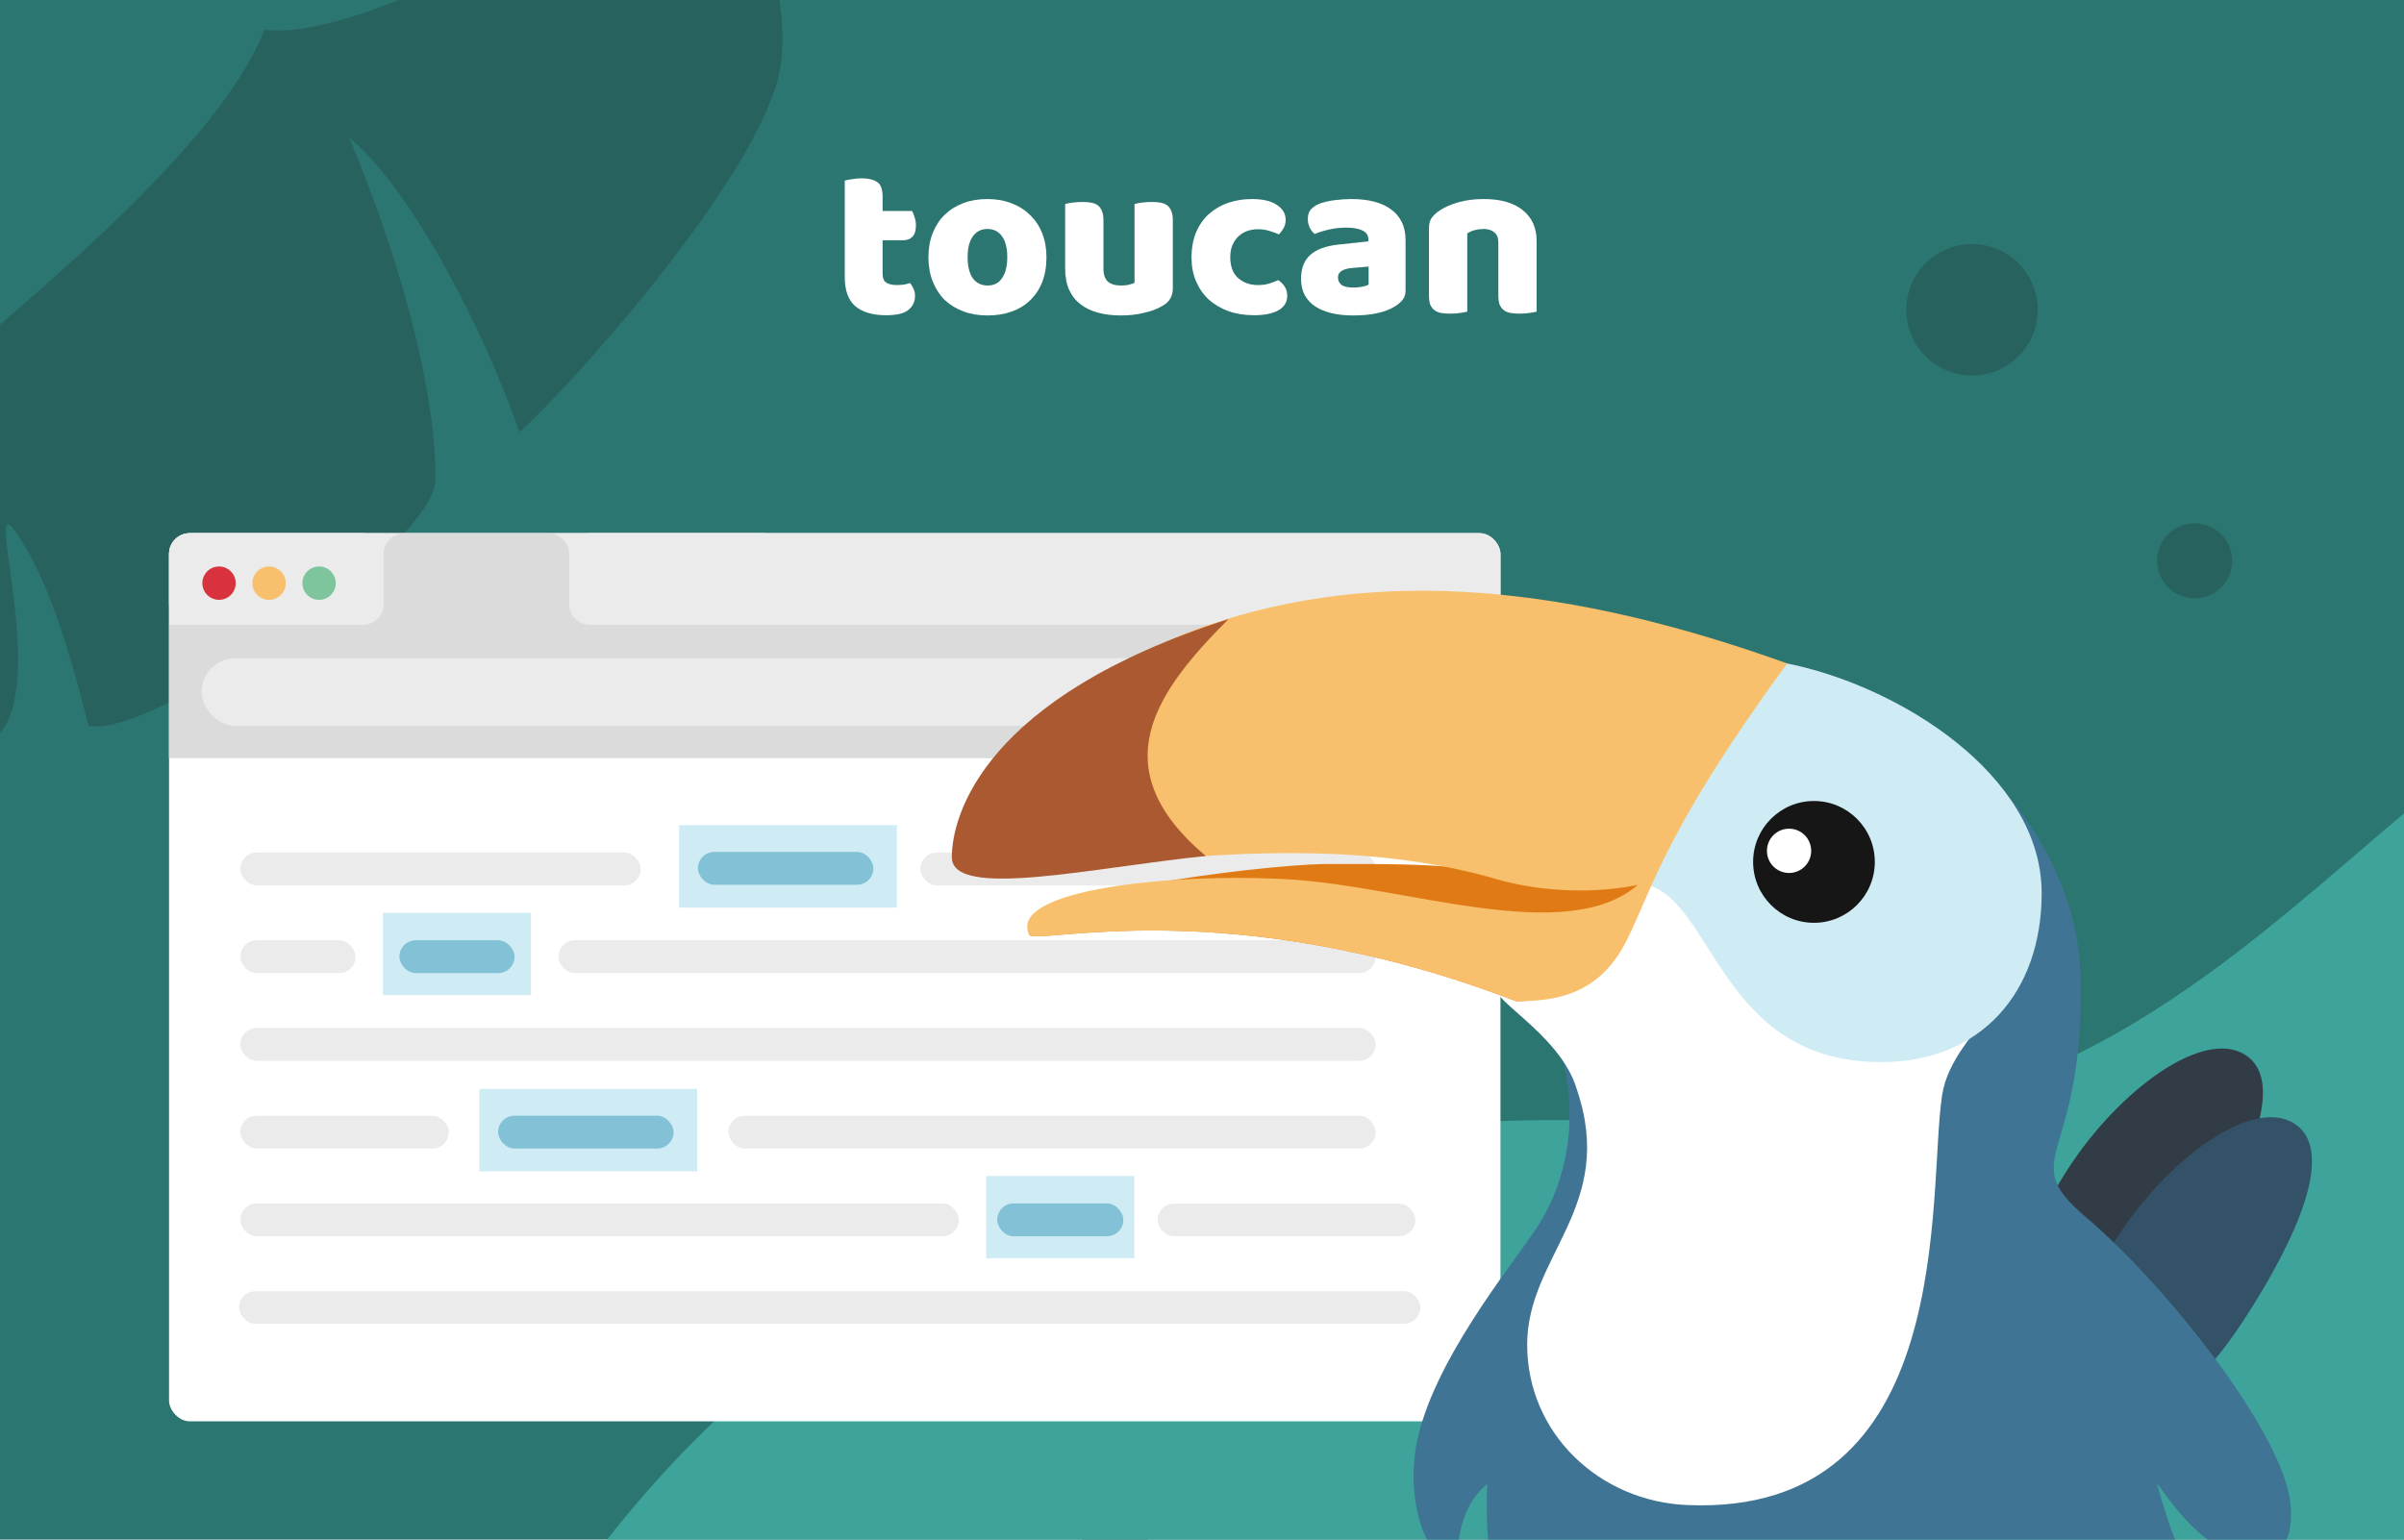 <svg width="256" height="164" viewBox="0 0 256 164" fill="none" xmlns="http://www.w3.org/2000/svg">
<g clip-path="url(#clip0)">
<rect width="256" height="164" fill="#2B7670"/>
<path opacity="0.5" d="M36.796 141.445C76.16 107.409 138.911 120.794 117.19 91.903C98.195 66.643 36.796 141.445 36.796 141.445Z" fill="#274F4C"/>
<path opacity="0.5" d="M210 40C213.866 40 217 36.866 217 33C217 29.134 213.866 26 210 26C206.134 26 203 29.134 203 33C203 36.866 206.134 40 210 40Z" fill="#274F4C"/>
<path opacity="0.5" d="M118.747 169.384C120.871 169.384 122.592 167.662 122.592 165.539C122.592 163.415 120.871 161.694 118.747 161.694C116.624 161.694 114.902 163.415 114.902 165.539C114.902 167.662 116.624 169.384 118.747 169.384Z" fill="#274F4C"/>
<path opacity="0.5" d="M233.709 63.74C235.918 63.74 237.708 61.949 237.708 59.74C237.708 57.531 235.918 55.74 233.709 55.74C231.499 55.74 229.708 57.531 229.708 59.74C229.708 61.949 231.499 63.74 233.709 63.74Z" fill="#274F4C"/>
<path opacity="0.5" d="M87.507 80.948C89.895 80.948 91.832 79.227 91.832 77.103C91.832 74.98 89.895 73.258 87.507 73.258C85.118 73.258 83.181 74.98 83.181 77.103C83.181 79.227 85.118 80.948 87.507 80.948Z" fill="#274F4C"/>
<path opacity="0.5" d="M92.694 -92.064C87.511 -74.132 77.915 -52.458 67.939 -33.582C72.768 -26.181 86.735 -3.19 82.555 9.4C78.628 21.228 60.807 41.078 55.309 46.045C51.927 36.046 44.026 20.291 37.197 14.673C43.425 29.601 46.568 43.324 46.346 51.22C46.152 58.18 16.235 78.763 9.425 77.317C7.595 70.007 5.248 61.801 1.695 56.682C-1.859 51.563 4.906 71.56 0.184 77.871C-11.071 87.357 -28.416 84.225 -36.155 90.486C-39.5 88.832 -40.484 84.022 -40.484 84.022C-40.484 84.022 -42.277 85.057 -42.258 89.229C-47.396 88.61 -49.914 85.284 -55.741 88.647C-49.162 66.922 18.512 27.851 28.159 3.159C34.004 3.968 44.381 -0.829 44.381 -0.829C44.381 -0.829 38.864 -0.034 35.191 -3.291C48.687 -14.071 45.078 -31.707 61.413 -36.441C72.657 -51.215 85.561 -79.579 88.97 -92.304C88.97 -92.304 90.694 -94.494 92.694 -92.064Z" fill="#274F4C"/>
<path opacity="0.5" d="M43.238 138.236C56.359 105.159 95.122 86.459 66.567 79.113C35.496 71.125 43.238 138.236 43.238 138.236Z" fill="#274F4C"/>
<path opacity="0.5" d="M36.044 135.91C57.978 145.848 119.21 153.906 105.717 136.201C89.77 115.278 36.044 135.91 36.044 135.91Z" fill="#274F4C"/>
<path d="M41.307 206.939C24.75 250.288 81.162 329.525 186.743 344.061C278.702 356.72 352.433 276.775 374.189 239.092C417.306 168.678 385.777 93.905 322.317 70.797C258.856 47.689 251.404 122.955 183.557 120.02C91.279 112.689 57.864 163.589 41.307 206.939Z" fill="#3EA39A"/>
<g filter="url(#filter0_d)">
<g clip-path="url(#clip1)">
<rect x="18" y="52.576" width="141.783" height="94.611" rx="2.219" fill="white"/>
<rect x="18" y="52.576" width="155.356" height="23.969" fill="#EBEBEB"/>
<rect opacity="0.5" x="18" y="62.341" width="155.356" height="14.204" fill="#CDCDCD"/>
<path opacity="0.5" d="M40.86 54.795C40.86 53.569 41.853 52.576 43.079 52.576H58.393C59.618 52.576 60.612 53.569 60.612 54.795V62.341H40.86V54.795Z" fill="#CDCDCD"/>
<path opacity="0.5" d="M33.314 58.346C33.314 57.12 34.307 56.127 35.533 56.127H38.64C39.866 56.127 40.86 57.12 40.86 58.346V62.341H33.314V58.346Z" fill="#CDCDCD"/>
<path d="M18 54.795C18 53.569 18.994 52.576 20.219 52.576H38.64C39.866 52.576 40.86 53.569 40.86 54.795V60.121C40.86 61.347 39.866 62.341 38.64 62.341H20.219C18.994 62.341 18 61.347 18 60.121V54.795Z" fill="#EBEBEB"/>
<path opacity="0.5" d="M60.612 58.346C60.612 57.12 61.606 56.127 62.831 56.127H65.939C67.164 56.127 68.158 57.12 68.158 58.346V62.341H60.612V58.346Z" fill="#CDCDCD"/>
<path d="M60.612 54.795C60.612 53.569 61.606 52.576 62.831 52.576H81.252C82.478 52.576 83.472 53.569 83.472 54.795V60.121C83.472 61.347 82.478 62.341 81.252 62.341H62.831C61.606 62.341 60.612 61.347 60.612 60.121V54.795Z" fill="#EBEBEB"/>
<circle cx="23.326" cy="57.902" r="1.776" fill="#D7323E"/>
<circle cx="28.653" cy="57.902" r="1.776" fill="#F8C06D"/>
<rect x="51.04" y="111.772" width="23.198" height="8.787" fill="#CFECF5"/>
<rect x="72.316" y="83.672" width="23.198" height="8.787" fill="#CFECF5"/>
<rect x="105.023" y="121.051" width="15.769" height="8.761" fill="#CFECF5"/>
<rect x="40.778" y="93.016" width="15.769" height="8.761" fill="#CFECF5"/>
<rect x="25.593" y="86.592" width="42.635" height="3.504" rx="1.752" fill="#EBEBEB"/>
<rect x="98.014" y="86.592" width="48.476" height="3.504" rx="1.752" fill="#EBEBEB"/>
<rect x="25.593" y="95.937" width="12.265" height="3.504" rx="1.752" fill="#EBEBEB"/>
<rect x="59.467" y="95.937" width="87.023" height="3.504" rx="1.752" fill="#EBEBEB"/>
<rect x="25.593" y="105.281" width="120.898" height="3.504" rx="1.752" fill="#EBEBEB"/>
<rect x="25.593" y="114.626" width="22.194" height="3.504" rx="1.752" fill="#EBEBEB"/>
<rect x="53.043" y="114.626" width="18.689" height="3.504" rx="1.752" fill="#83C2D6"/>
<rect x="74.32" y="86.526" width="18.689" height="3.504" rx="1.752" fill="#83C2D6"/>
<rect x="106.191" y="123.971" width="13.433" height="3.504" rx="1.752" fill="#83C2D6"/>
<rect x="42.53" y="95.937" width="12.265" height="3.504" rx="1.752" fill="#83C2D6"/>
<rect x="77.573" y="114.626" width="68.918" height="3.504" rx="1.752" fill="#EBEBEB"/>
<rect x="25.593" y="123.971" width="76.51" height="3.504" rx="1.752" fill="#EBEBEB"/>
<rect x="25.462" y="133.328" width="125.793" height="3.465" rx="1.732" fill="#EBEBEB"/>
<rect x="123.271" y="124" width="27.451" height="3.465" rx="1.732" fill="#EBEBEB"/>
<circle cx="33.979" cy="57.902" r="1.776" fill="#7EC49C"/>
<rect x="21.465" y="65.901" width="134.321" height="7.196" rx="3.598" fill="#EBEBEB"/>
</g>
</g>
<path d="M220.225 124.5C214.829 132.857 212.814 140.997 217.291 143.893C221.768 146.789 228.502 141.386 233.898 133.028C239.295 124.671 243.589 115.275 239.112 112.379C234.641 109.483 225.621 116.148 220.225 124.5Z" fill="#323C46"/>
<path d="M225.445 131.813C220.048 140.171 218.033 148.311 222.511 151.207C226.988 154.103 233.722 148.7 239.118 140.342C244.514 131.985 248.809 122.589 244.332 119.693C239.854 116.797 230.835 123.456 225.445 131.813Z" fill="#335267"/>
<path d="M163.611 130.84C160.86 134.963 152.465 145.191 150.845 153.837C149.649 160.213 152.1 166.223 154.379 166.223C155.899 166.223 154.379 161.505 158.374 158.066C158.173 162.543 158.327 174.086 164.394 181.559C172.053 190.996 177.355 192.175 179.122 191.586C180.89 190.996 183.246 186.277 183.246 186.277L183.205 185.982C186.392 186.938 189.768 187.457 193.261 187.457C196.978 187.457 200.56 186.873 203.924 185.799C204.313 186.531 206.775 191.043 208.401 191.586C210.169 192.175 215.471 190.996 223.129 181.559C226.316 177.631 232.732 166.223 232.732 166.223C231.719 164.873 230.517 161.021 229.674 157.966C232.249 161.576 235.006 164.908 238.623 165.634C241.569 166.223 244.337 165.687 243.925 160.325C243.36 153 230.858 137.051 222.128 129.655C214.469 123.167 222.128 123.757 221.539 103.703C221.097 88.727 206.801 73.141 191.831 73.141C176.862 73.141 149.478 98.253 161.449 107.242C163.805 109.011 166.109 110.792 166.751 114.319C167.929 120.807 166.362 126.723 163.611 130.84Z" fill="#3F7494"/>
<path d="M206.811 116.679C205.226 127.006 208.578 161.505 179.711 160.325C170.286 159.942 162.627 152.669 162.627 143.221C162.627 133.772 172.155 128.545 167.929 116.089C166.15 109.849 157.378 105.861 159.682 104.882C165.844 102.264 179.466 69.17 191.313 71.329C197.794 72.509 214.057 79.361 216.237 91.906C218.593 105.472 207.989 109.011 206.811 116.679Z" fill="white"/>
<path d="M217.415 95.15C217.415 105.738 210.905 113.14 200.331 113.14C182.77 113.14 182.511 95.15 174.744 94.112C174.744 83.525 179.947 68.597 190.316 70.673C202.098 73.032 217.415 82.469 217.415 95.15Z" fill="#CFECF5"/>
<path d="M173.231 98.984C173.231 101.102 168.607 106.652 161.449 106.652C130.815 94.856 110.196 100.754 109.607 99.574C107.487 95.33 134.186 92.175 140.829 92.041C148.034 92.041 156.111 91.853 162.038 93.676C164.165 94.331 171.552 90.851 173.82 91.906C176.088 92.962 173.231 98.542 173.231 98.984Z" fill="#E07A15"/>
<path d="M128.588 66.615C114.579 71.434 101.263 82.676 103.03 91.523C104.049 96.619 133.843 86.203 159.469 93.676C162.827 94.655 168.518 95.445 174.409 94.266C166.718 100.843 149.89 94.417 137.295 93.676C124.7 92.935 107.221 94.796 109.607 99.574C110.196 100.754 130.815 94.856 161.449 106.652C165.52 106.652 170.286 106.062 173.231 100.164C176 94.614 177.355 88.368 190.316 70.673C167.34 62.416 147.027 60.275 128.588 66.615Z" fill="#F8C06D"/>
<path d="M128.402 91.186C116.619 92.366 101.359 95.876 101.359 91.317C101.359 86.757 104.894 74.212 130.815 65.954C123.156 73.622 117.209 81.749 128.402 91.186Z" fill="#AB5930"/>
<path d="M193.167 98.3C196.746 98.3 199.647 95.395 199.647 91.812C199.647 88.229 196.746 85.324 193.167 85.324C189.588 85.324 186.687 88.229 186.687 91.812C186.687 95.395 189.588 98.3 193.167 98.3Z" fill="#161616"/>
<path d="M190.516 92.992C191.817 92.992 192.872 91.935 192.872 90.632C192.872 89.329 191.817 88.273 190.516 88.273C189.214 88.273 188.159 89.329 188.159 90.632C188.159 91.935 189.214 92.992 190.516 92.992Z" fill="white"/>
<path d="M93.987 29.213C93.987 29.629 94.115 29.925 94.371 30.101C94.643 30.277 95.019 30.365 95.498 30.365C95.738 30.365 95.986 30.349 96.242 30.317C96.498 30.269 96.722 30.213 96.914 30.149C97.058 30.325 97.177 30.524 97.273 30.748C97.385 30.956 97.441 31.212 97.441 31.516C97.441 32.124 97.209 32.619 96.746 33.003C96.298 33.387 95.498 33.579 94.347 33.579C92.94 33.579 91.853 33.259 91.085 32.619C90.334 31.98 89.958 30.94 89.958 29.501V19.235C90.134 19.187 90.381 19.139 90.701 19.091C91.037 19.027 91.389 18.995 91.757 18.995C92.46 18.995 93.004 19.123 93.388 19.379C93.787 19.619 93.987 20.139 93.987 20.938V22.473H97.129C97.225 22.649 97.313 22.873 97.393 23.145C97.489 23.401 97.537 23.689 97.537 24.008C97.537 24.568 97.409 24.976 97.153 25.232C96.914 25.471 96.586 25.591 96.17 25.591H93.987V29.213Z" fill="white"/>
<path d="M111.438 27.39C111.438 28.382 111.286 29.269 110.982 30.053C110.678 30.82 110.247 31.468 109.687 31.996C109.143 32.523 108.488 32.923 107.72 33.195C106.952 33.467 106.097 33.603 105.154 33.603C104.21 33.603 103.355 33.459 102.587 33.171C101.819 32.883 101.156 32.475 100.596 31.948C100.053 31.404 99.629 30.748 99.325 29.981C99.021 29.213 98.869 28.35 98.869 27.39C98.869 26.447 99.021 25.591 99.325 24.824C99.629 24.056 100.053 23.409 100.596 22.881C101.156 22.337 101.819 21.922 102.587 21.634C103.355 21.346 104.21 21.202 105.154 21.202C106.097 21.202 106.952 21.354 107.72 21.658C108.488 21.946 109.143 22.361 109.687 22.905C110.247 23.433 110.678 24.08 110.982 24.848C111.286 25.615 111.438 26.463 111.438 27.39ZM103.043 27.39C103.043 28.366 103.227 29.117 103.594 29.645C103.978 30.157 104.506 30.413 105.177 30.413C105.849 30.413 106.361 30.149 106.713 29.621C107.08 29.093 107.264 28.35 107.264 27.39C107.264 26.431 107.08 25.695 106.713 25.184C106.345 24.656 105.825 24.392 105.154 24.392C104.482 24.392 103.962 24.656 103.594 25.184C103.227 25.695 103.043 26.431 103.043 27.39Z" fill="white"/>
<path d="M113.427 21.73C113.587 21.682 113.835 21.634 114.171 21.586C114.522 21.538 114.882 21.514 115.25 21.514C115.602 21.514 115.914 21.538 116.186 21.586C116.473 21.634 116.713 21.73 116.905 21.874C117.097 22.017 117.241 22.217 117.337 22.473C117.449 22.713 117.505 23.033 117.505 23.433V28.59C117.505 29.245 117.665 29.717 117.984 30.005C118.304 30.277 118.768 30.413 119.376 30.413C119.743 30.413 120.039 30.381 120.263 30.317C120.503 30.253 120.687 30.189 120.815 30.125V21.73C120.975 21.682 121.223 21.634 121.558 21.586C121.91 21.538 122.27 21.514 122.638 21.514C122.99 21.514 123.301 21.538 123.573 21.586C123.861 21.634 124.101 21.73 124.293 21.874C124.485 22.017 124.629 22.217 124.724 22.473C124.836 22.713 124.892 23.033 124.892 23.433V30.724C124.892 31.524 124.557 32.124 123.885 32.523C123.325 32.875 122.654 33.139 121.87 33.315C121.103 33.507 120.263 33.603 119.352 33.603C118.488 33.603 117.689 33.507 116.953 33.315C116.233 33.123 115.61 32.827 115.082 32.427C114.554 32.028 114.147 31.516 113.859 30.892C113.571 30.253 113.427 29.485 113.427 28.59V21.73Z" fill="white"/>
<path d="M133.96 24.416C133.56 24.416 133.176 24.48 132.808 24.608C132.457 24.736 132.145 24.928 131.873 25.184C131.617 25.424 131.409 25.727 131.249 26.095C131.09 26.463 131.01 26.895 131.01 27.39C131.01 28.382 131.289 29.125 131.849 29.621C132.425 30.117 133.12 30.365 133.936 30.365C134.416 30.365 134.831 30.309 135.183 30.197C135.535 30.085 135.847 29.965 136.119 29.837C136.438 30.061 136.678 30.309 136.838 30.581C136.998 30.836 137.078 31.148 137.078 31.516C137.078 32.172 136.766 32.683 136.143 33.051C135.519 33.403 134.655 33.579 133.552 33.579C132.545 33.579 131.633 33.435 130.818 33.147C130.002 32.843 129.299 32.427 128.707 31.9C128.131 31.356 127.684 30.708 127.364 29.957C127.044 29.205 126.884 28.374 126.884 27.462C126.884 26.407 127.052 25.488 127.388 24.704C127.739 23.904 128.211 23.249 128.803 22.737C129.395 22.225 130.074 21.842 130.842 21.586C131.625 21.33 132.449 21.202 133.312 21.202C134.464 21.202 135.351 21.41 135.975 21.826C136.598 22.241 136.91 22.777 136.91 23.433C136.91 23.736 136.838 24.024 136.694 24.296C136.55 24.552 136.382 24.776 136.191 24.968C135.919 24.84 135.591 24.72 135.207 24.608C134.823 24.48 134.408 24.416 133.96 24.416Z" fill="white"/>
<path d="M144.112 30.628C144.384 30.628 144.68 30.605 145 30.556C145.335 30.492 145.583 30.413 145.743 30.317V28.398L144.016 28.542C143.568 28.574 143.201 28.67 142.913 28.829C142.625 28.989 142.481 29.229 142.481 29.549C142.481 29.869 142.601 30.133 142.841 30.341C143.097 30.532 143.52 30.628 144.112 30.628ZM143.92 21.202C144.784 21.202 145.567 21.29 146.271 21.466C146.99 21.642 147.598 21.914 148.094 22.281C148.605 22.633 148.997 23.089 149.269 23.649C149.541 24.192 149.677 24.84 149.677 25.591V30.964C149.677 31.38 149.557 31.724 149.317 31.996C149.093 32.252 148.821 32.475 148.501 32.667C147.462 33.291 145.999 33.603 144.112 33.603C143.265 33.603 142.497 33.523 141.809 33.363C141.138 33.203 140.554 32.963 140.058 32.643C139.579 32.324 139.203 31.916 138.931 31.42C138.675 30.924 138.547 30.349 138.547 29.693C138.547 28.59 138.875 27.742 139.531 27.151C140.186 26.559 141.202 26.191 142.577 26.047L145.719 25.711V25.544C145.719 25.08 145.511 24.752 145.095 24.56C144.696 24.352 144.112 24.248 143.344 24.248C142.737 24.248 142.145 24.312 141.57 24.44C140.994 24.568 140.474 24.728 140.01 24.92C139.803 24.776 139.627 24.56 139.483 24.272C139.339 23.968 139.267 23.657 139.267 23.337C139.267 22.921 139.363 22.593 139.555 22.353C139.763 22.098 140.074 21.882 140.49 21.706C140.954 21.53 141.498 21.402 142.121 21.322C142.761 21.242 143.36 21.202 143.92 21.202Z" fill="white"/>
<path d="M159.558 25.831C159.558 25.336 159.414 24.976 159.126 24.752C158.854 24.512 158.478 24.392 157.999 24.392C157.679 24.392 157.359 24.432 157.039 24.512C156.735 24.592 156.471 24.712 156.248 24.872V33.195C156.088 33.243 155.832 33.291 155.48 33.339C155.144 33.387 154.792 33.411 154.425 33.411C154.073 33.411 153.753 33.387 153.465 33.339C153.193 33.291 152.962 33.195 152.77 33.051C152.578 32.907 152.426 32.715 152.314 32.475C152.218 32.219 152.17 31.892 152.17 31.492V24.296C152.17 23.864 152.258 23.513 152.434 23.241C152.626 22.969 152.882 22.721 153.201 22.497C153.745 22.113 154.425 21.802 155.24 21.562C156.072 21.322 156.991 21.202 157.999 21.202C159.805 21.202 161.197 21.602 162.172 22.401C163.148 23.185 163.635 24.28 163.635 25.687V33.195C163.475 33.243 163.219 33.291 162.868 33.339C162.532 33.387 162.18 33.411 161.812 33.411C161.461 33.411 161.141 33.387 160.853 33.339C160.581 33.291 160.349 33.195 160.157 33.051C159.965 32.907 159.813 32.715 159.702 32.475C159.606 32.219 159.558 31.892 159.558 31.492V25.831Z" fill="white"/>
</g>
<defs>
<filter id="filter0_d" x="5.347" y="44.14" width="167.09" height="119.918" filterUnits="userSpaceOnUse" color-interpolation-filters="sRGB">
<feFlood flood-opacity="0" result="BackgroundImageFix"/>
<feColorMatrix in="SourceAlpha" type="matrix" values="0 0 0 0 0 0 0 0 0 0 0 0 0 0 0 0 0 0 127 0"/>
<feOffset dy="4.218"/>
<feGaussianBlur stdDeviation="6.327"/>
<feColorMatrix type="matrix" values="0 0 0 0 0.086 0 0 0 0 0.086 0 0 0 0 0.086 0 0 0 0.08 0"/>
<feBlend mode="normal" in2="BackgroundImageFix" result="effect1_dropShadow"/>
<feBlend mode="normal" in="SourceGraphic" in2="effect1_dropShadow" result="shape"/>
</filter>
<clipPath id="clip0">
<rect width="256" height="164" fill="white"/>
</clipPath>
<clipPath id="clip1">
<rect x="18" y="52.576" width="141.783" height="94.611" rx="2.219" fill="white"/>
</clipPath>
</defs>
</svg>
